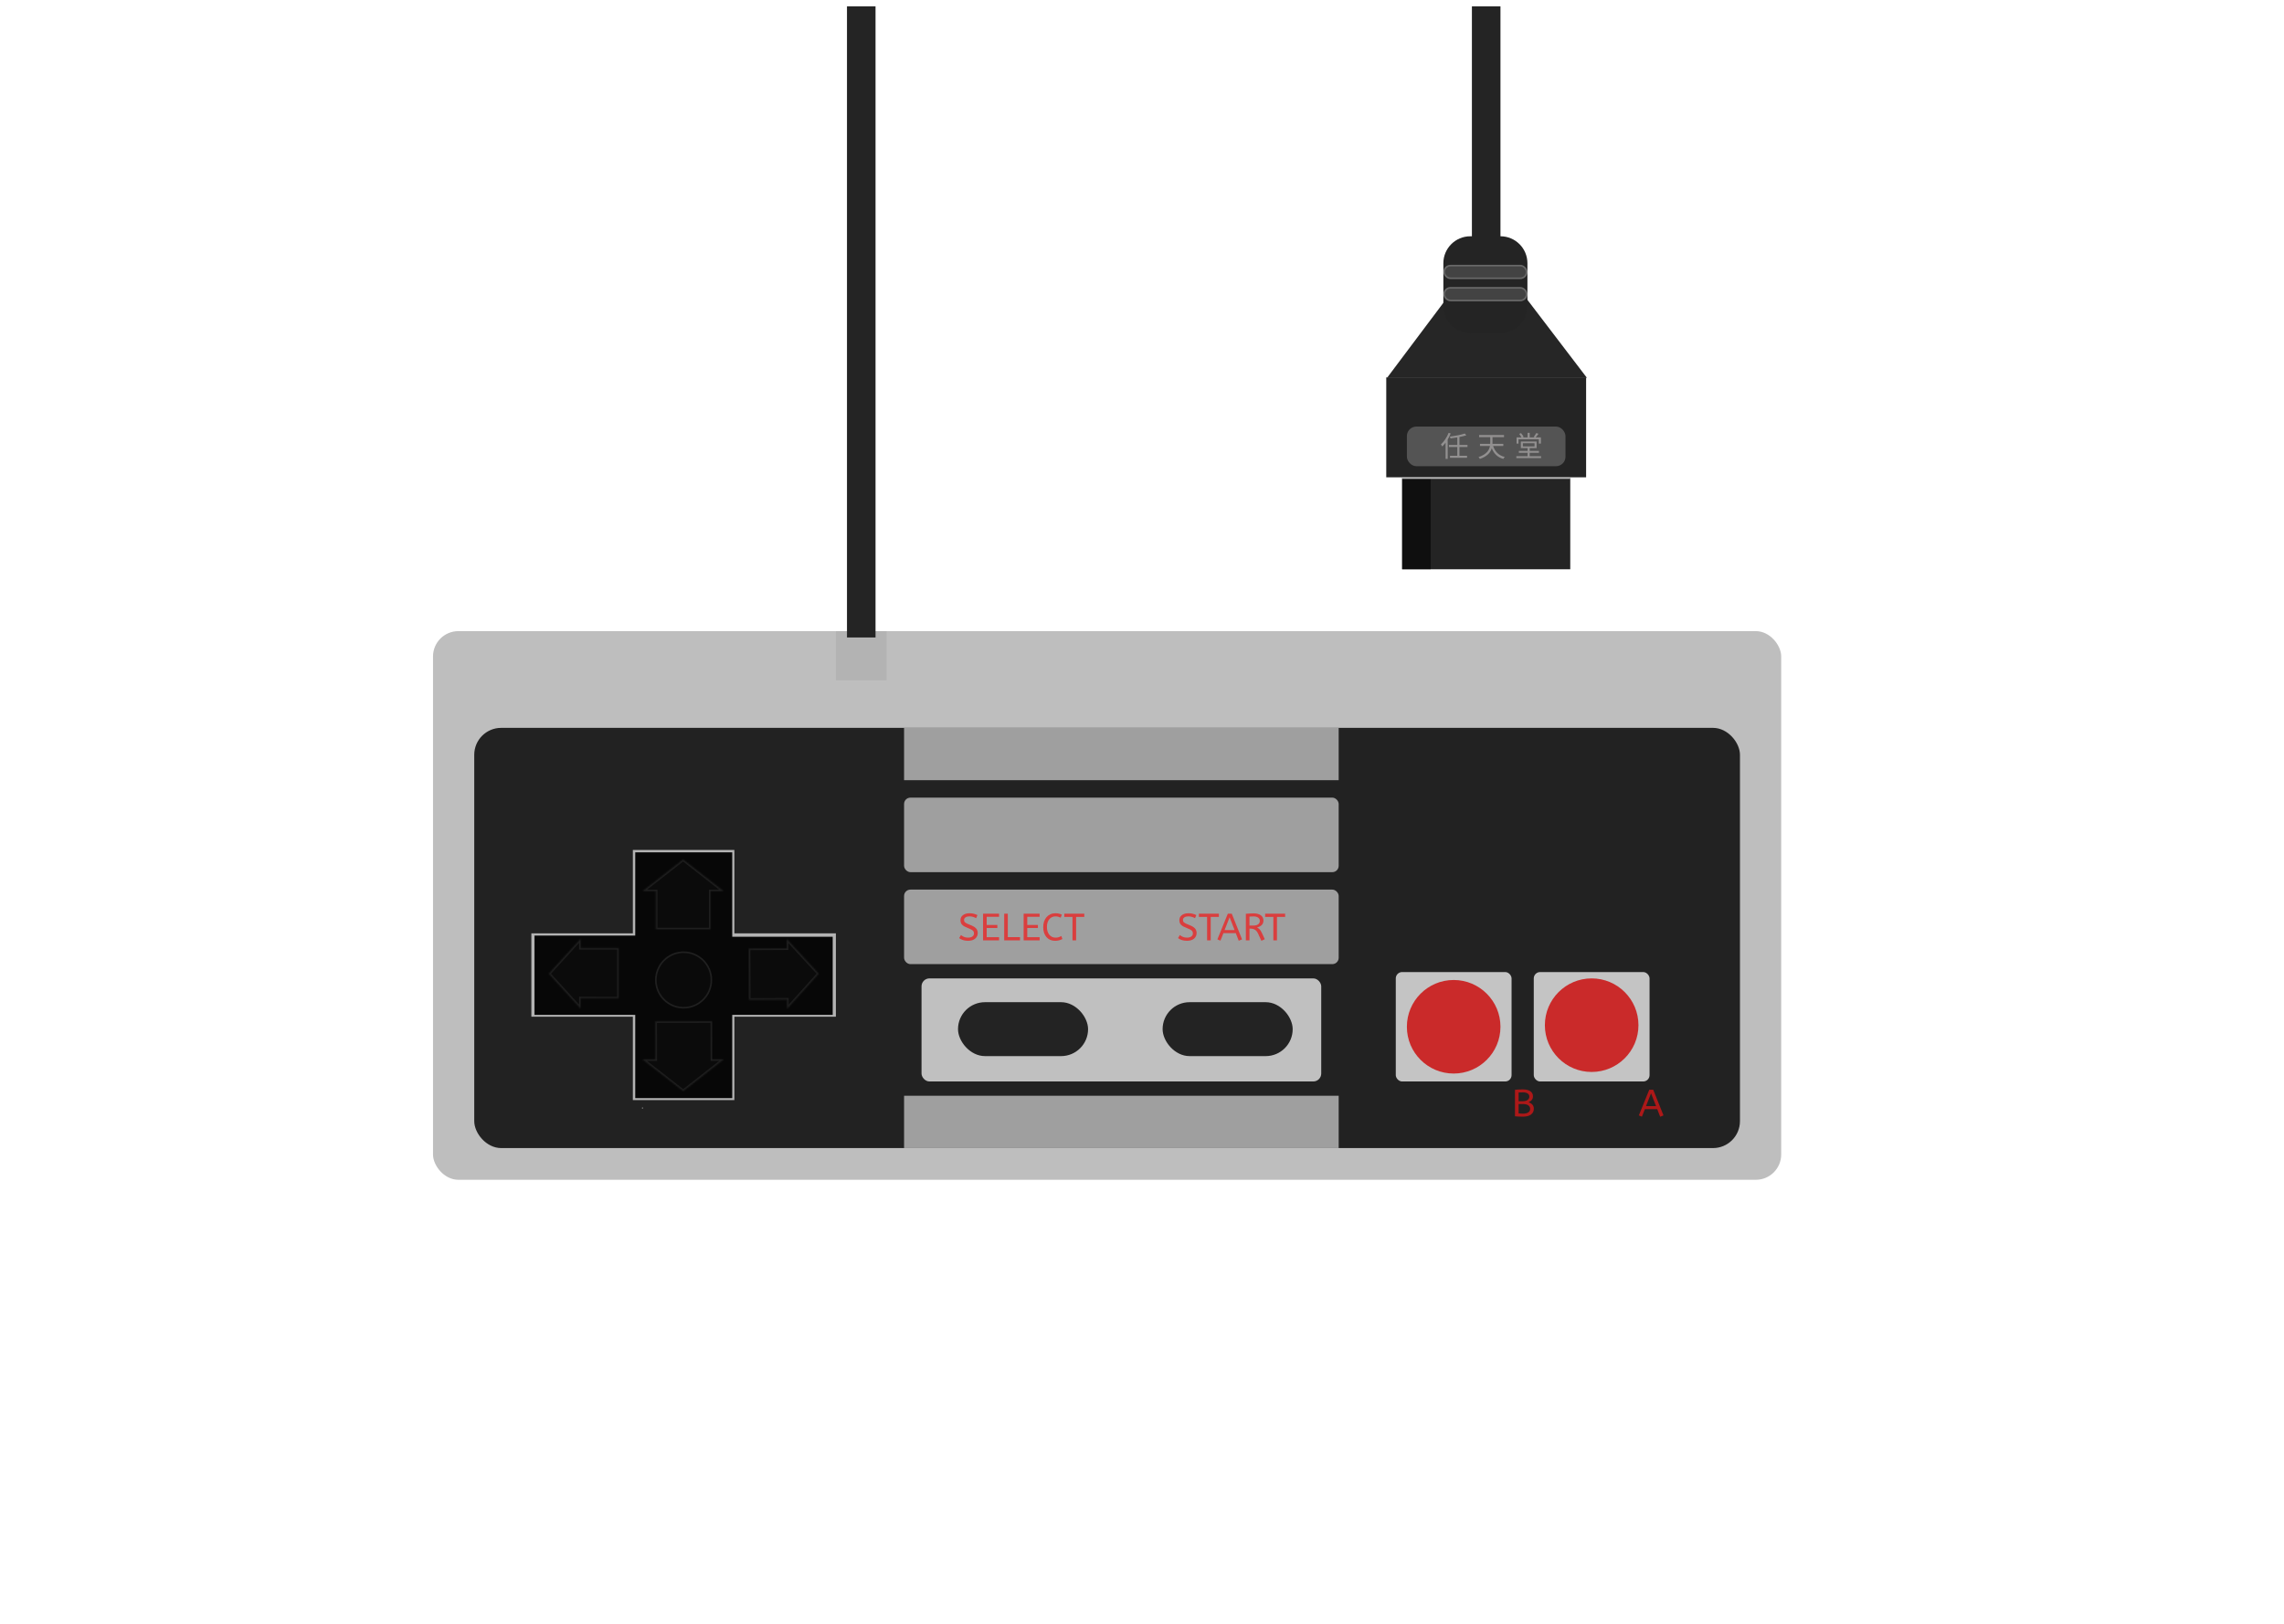 <svg width="1440" height="1024" viewBox="0 0 1440 1024" fill="none" xmlns="http://www.w3.org/2000/svg">
<g clip-path="url(#clip0)">
<rect x="273" y="398" width="850" height="346" rx="16" fill="#BEBEBE"/>
<g filter="url(#filter0_d)">
<rect x="299" y="459" width="798" height="265" rx="17" fill="black" fill-opacity="0.82"/>
</g>
<path d="M1033.24 703.4L1039.82 687.2H1042.31L1048.79 703.4L1046.7 704.24L1044.83 699.44H1037.06L1035.18 704.192L1033.24 703.4ZM1037.78 697.52H1044.09L1040.94 689.456L1037.78 697.52Z" fill="#CB1616" fill-opacity="0.82"/>
<rect x="570" y="459" width="274" height="33" fill="#9F9F9F"/>
<rect x="570" y="691" width="274" height="33" fill="#9F9F9F"/>
<rect x="570" y="503" width="274" height="47" rx="4" fill="#9F9F9F"/>
<rect x="570" y="561" width="274" height="47" rx="4" fill="#9F9F9F"/>
<rect x="581" y="617" width="252" height="65" rx="5" fill="#C0C0C0"/>
<g filter="url(#filter1_d)">
<rect x="604" y="632" width="82" height="34" rx="17" fill="black" fill-opacity="0.82"/>
</g>
<g filter="url(#filter2_d)">
<rect x="733" y="632" width="82" height="34" rx="17" fill="black" fill-opacity="0.82"/>
</g>
<g filter="url(#filter3_d)">
<path d="M743.872 589.664C744.448 590.144 745.096 590.536 745.816 590.84C746.536 591.144 747.376 591.296 748.336 591.296C749.488 591.296 750.4 591.056 751.072 590.576C751.744 590.096 752.08 589.448 752.08 588.632C752.08 588.296 752.032 587.984 751.936 587.696C751.84 587.408 751.648 587.136 751.36 586.88C751.088 586.608 750.696 586.344 750.184 586.088C749.688 585.816 749.04 585.528 748.24 585.224C747.376 584.888 746.64 584.56 746.032 584.24C745.44 583.904 744.96 583.544 744.592 583.16C744.224 582.76 743.96 582.328 743.8 581.864C743.64 581.384 743.56 580.84 743.56 580.232C743.56 579.64 743.68 579.08 743.92 578.552C744.176 578.024 744.544 577.568 745.024 577.184C745.52 576.784 746.12 576.472 746.824 576.248C747.544 576.024 748.36 575.912 749.272 575.912C750.264 575.912 751.152 576.016 751.936 576.224C752.72 576.416 753.496 576.696 754.264 577.064L753.424 579.008C752.88 578.688 752.24 578.424 751.504 578.216C750.784 577.992 750.024 577.88 749.224 577.88C748.168 577.88 747.336 578.088 746.728 578.504C746.12 578.904 745.816 579.44 745.816 580.112C745.816 580.432 745.856 580.72 745.936 580.976C746.032 581.216 746.208 581.456 746.464 581.696C746.736 581.92 747.104 582.152 747.568 582.392C748.048 582.632 748.68 582.896 749.464 583.184C750.392 583.536 751.176 583.896 751.816 584.264C752.456 584.632 752.968 585.024 753.352 585.44C753.736 585.856 754.008 586.304 754.168 586.784C754.344 587.264 754.432 587.792 754.432 588.368C754.432 589.152 754.28 589.848 753.976 590.456C753.672 591.064 753.248 591.584 752.704 592.016C752.176 592.432 751.536 592.752 750.784 592.976C750.032 593.184 749.216 593.288 748.336 593.288C747.168 593.288 746.104 593.136 745.144 592.832C744.184 592.512 743.376 592.096 742.72 591.584L743.872 589.664ZM755.881 576.2H768.481V578.216H763.321V593H761.041V578.216H755.881V576.2ZM767.529 592.4L774.105 576.2H776.601L783.081 592.4L780.993 593.24L779.121 588.44H771.345L769.473 593.192L767.529 592.4ZM772.065 586.52H778.377L775.233 578.456L772.065 586.52ZM795.272 593.288L793.184 588.728C792.656 587.592 791.992 586.784 791.192 586.304C790.392 585.824 789.368 585.584 788.12 585.584H787.76V593H785.48V576.248C786.344 576.168 787.152 576.112 787.904 576.08C788.672 576.032 789.504 576.008 790.4 576.008C791.424 576.008 792.32 576.12 793.088 576.344C793.856 576.552 794.496 576.856 795.008 577.256C795.52 577.656 795.904 578.128 796.16 578.672C796.432 579.216 796.568 579.816 796.568 580.472C796.568 581.64 796.216 582.584 795.512 583.304C794.824 584.008 793.824 584.536 792.512 584.888C792.832 585.032 793.128 585.2 793.4 585.392C793.672 585.568 793.928 585.792 794.168 586.064C794.408 586.32 794.64 586.632 794.864 587C795.104 587.368 795.344 587.816 795.584 588.344L797.408 592.28L795.272 593.288ZM790.4 577.928C789.856 577.928 789.368 577.936 788.936 577.952C788.504 577.968 788.112 577.992 787.76 578.024V583.664H790.4C791.552 583.664 792.488 583.408 793.208 582.896C793.928 582.384 794.288 581.648 794.288 580.688C794.288 579.888 793.952 579.232 793.28 578.72C792.608 578.192 791.648 577.928 790.4 577.928ZM797.646 576.2H810.246V578.216H805.086V593H802.806V578.216H797.646V576.2Z" fill="#FF0000" fill-opacity="0.61"/>
</g>
<g filter="url(#filter4_d)">
<path d="M605.872 589.664C606.448 590.144 607.096 590.536 607.816 590.84C608.536 591.144 609.376 591.296 610.336 591.296C611.488 591.296 612.4 591.056 613.072 590.576C613.744 590.096 614.08 589.448 614.08 588.632C614.08 588.296 614.032 587.984 613.936 587.696C613.84 587.408 613.648 587.136 613.36 586.88C613.088 586.608 612.696 586.344 612.184 586.088C611.688 585.816 611.04 585.528 610.24 585.224C609.376 584.888 608.64 584.56 608.032 584.24C607.44 583.904 606.96 583.544 606.592 583.16C606.224 582.76 605.96 582.328 605.8 581.864C605.64 581.384 605.56 580.84 605.56 580.232C605.56 579.64 605.68 579.08 605.92 578.552C606.176 578.024 606.544 577.568 607.024 577.184C607.52 576.784 608.12 576.472 608.824 576.248C609.544 576.024 610.36 575.912 611.272 575.912C612.264 575.912 613.152 576.016 613.936 576.224C614.72 576.416 615.496 576.696 616.264 577.064L615.424 579.008C614.88 578.688 614.24 578.424 613.504 578.216C612.784 577.992 612.024 577.88 611.224 577.88C610.168 577.88 609.336 578.088 608.728 578.504C608.12 578.904 607.816 579.44 607.816 580.112C607.816 580.432 607.856 580.72 607.936 580.976C608.032 581.216 608.208 581.456 608.464 581.696C608.736 581.92 609.104 582.152 609.568 582.392C610.048 582.632 610.68 582.896 611.464 583.184C612.392 583.536 613.176 583.896 613.816 584.264C614.456 584.632 614.968 585.024 615.352 585.44C615.736 585.856 616.008 586.304 616.168 586.784C616.344 587.264 616.432 587.792 616.432 588.368C616.432 589.152 616.28 589.848 615.976 590.456C615.672 591.064 615.248 591.584 614.704 592.016C614.176 592.432 613.536 592.752 612.784 592.976C612.032 593.184 611.216 593.288 610.336 593.288C609.168 593.288 608.104 593.136 607.144 592.832C606.184 592.512 605.376 592.096 604.72 591.584L605.872 589.664ZM619.801 576.2H629.881V578.168H622.081V583.28H628.801V585.2H622.081V591.032H629.881V593H619.801V576.2ZM643.097 593H633.113V576.2H635.393V590.96H643.097V593ZM645.371 576.2H655.451V578.168H647.651V583.28H654.371V585.2H647.651V591.032H655.451V593H645.371V576.2ZM660.051 584.576C660.051 585.584 660.179 586.504 660.435 587.336C660.707 588.152 661.075 588.856 661.539 589.448C662.019 590.04 662.587 590.496 663.243 590.816C663.899 591.136 664.619 591.296 665.403 591.296C666.187 591.296 666.867 591.208 667.443 591.032C668.019 590.84 668.579 590.584 669.123 590.264L669.819 592.16C669.227 592.48 668.547 592.752 667.779 592.976C667.027 593.184 666.147 593.288 665.139 593.288C664.035 593.288 663.027 593.088 662.115 592.688C661.219 592.288 660.443 591.72 659.787 590.984C659.131 590.232 658.619 589.328 658.251 588.272C657.899 587.2 657.723 586 657.723 584.672C657.723 583.392 657.899 582.216 658.251 581.144C658.619 580.072 659.139 579.152 659.811 578.384C660.483 577.6 661.291 576.992 662.235 576.56C663.195 576.128 664.259 575.912 665.427 575.912C666.243 575.912 666.971 575.992 667.611 576.152C668.267 576.296 668.883 576.504 669.459 576.776L668.763 578.696C668.267 578.456 667.755 578.264 667.227 578.12C666.715 577.976 666.107 577.904 665.403 577.904C664.635 577.904 663.923 578.056 663.267 578.36C662.611 578.648 662.043 579.08 661.563 579.656C661.083 580.232 660.707 580.936 660.435 581.768C660.179 582.584 660.051 583.52 660.051 584.576ZM671.013 576.2H683.613V578.216H678.453V593H676.173V578.216H671.013V576.2Z" fill="#FF0000" fill-opacity="0.61"/>
</g>
<path fill-rule="evenodd" clip-rule="evenodd" d="M463 536H399V588.581V641.161V693.742H463L463 641.161H527V588.581H463V536ZM399 588.581H335V641.161H399V588.581ZM404.76 698.474H405.4V699H404.76V698.474Z" fill="#B3B3B3"/>
<path fill-rule="evenodd" clip-rule="evenodd" d="M461.667 537.5H400.5V590H337V640H400.5V692.5H461.667V640H525V590.742L461.667 590.742V537.5Z" fill="black" fill-opacity="0.96"/>
<mask id="path-15-inside-1" fill="white">
<path fill-rule="evenodd" clip-rule="evenodd" d="M456.354 562.075L430.677 542L405 562.075H413.5V586.062H448V562.075H456.354Z"/>
</mask>
<path fill-rule="evenodd" clip-rule="evenodd" d="M456.354 562.075L430.677 542L405 562.075H413.5V586.062H448V562.075H456.354Z" fill="#393939" fill-opacity="0.07"/>
<path d="M430.677 542L431.293 541.212L430.677 540.731L430.061 541.212L430.677 542ZM456.354 562.075V563.075H459.256L456.97 561.287L456.354 562.075ZM405 562.075L404.384 561.287L402.097 563.075H405V562.075ZM413.5 562.075H414.5V561.075H413.5V562.075ZM413.5 586.062H412.5V587.062H413.5V586.062ZM448 586.062V587.062H449V586.062H448ZM448 562.075V561.075H447V562.075H448ZM430.061 542.788L455.738 562.863L456.97 561.287L431.293 541.212L430.061 542.788ZM405.616 562.863L431.293 542.788L430.061 541.212L404.384 561.287L405.616 562.863ZM413.5 561.075H405V563.075H413.5V561.075ZM414.5 586.062V562.075H412.5V586.062H414.5ZM448 585.062H413.5V587.062H448V585.062ZM447 562.075V586.062H449V562.075H447ZM456.354 561.075H448V563.075H456.354V561.075Z" fill="#525252" fill-opacity="0.28" mask="url(#path-15-inside-1)"/>
<mask id="path-17-inside-2" fill="white">
<path fill-rule="evenodd" clip-rule="evenodd" d="M405.037 668.066L430.745 688.101L456.391 667.987L448.998 667.998L448.962 644.011L413.195 644.066L413.232 668.053L405.037 668.066Z"/>
</mask>
<path fill-rule="evenodd" clip-rule="evenodd" d="M405.037 668.066L430.745 688.101L456.391 667.987L448.998 667.998L448.962 644.011L413.195 644.066L413.232 668.053L405.037 668.066Z" fill="#393939" fill-opacity="0.07"/>
<path d="M430.745 688.101L430.13 688.89L430.747 689.371L431.362 688.888L430.745 688.101ZM405.037 668.066L405.035 667.066L402.133 667.071L404.422 668.855L405.037 668.066ZM456.391 667.987L457.008 668.774L459.292 666.983L456.389 666.987L456.391 667.987ZM448.998 667.998L447.998 668L448 669L449 668.998L448.998 667.998ZM448.962 644.011L449.962 644.01L449.96 643.01L448.96 643.011L448.962 644.011ZM413.195 644.066L413.193 643.066L412.193 643.068L412.195 644.068L413.195 644.066ZM413.232 668.053L413.233 669.053L414.233 669.052L414.232 668.052L413.232 668.053ZM431.359 687.313L405.652 667.277L404.422 668.855L430.13 688.89L431.359 687.313ZM455.774 667.2L430.128 687.315L431.362 688.888L457.008 668.774L455.774 667.2ZM449 668.998L456.392 668.987L456.389 666.987L448.997 666.998L449 668.998ZM447.962 644.013L447.998 668L449.998 667.997L449.962 644.01L447.962 644.013ZM413.197 645.066L448.963 645.011L448.96 643.011L413.193 643.066L413.197 645.066ZM414.232 668.052L414.195 644.065L412.195 644.068L412.232 668.055L414.232 668.052ZM405.038 669.066L413.233 669.053L413.23 667.053L405.035 667.066L405.038 669.066Z" fill="#525252" fill-opacity="0.28" mask="url(#path-17-inside-2)"/>
<mask id="path-19-inside-3" fill="white">
<path fill-rule="evenodd" clip-rule="evenodd" d="M496.239 636.192L516.188 614.038L495.987 592.115L496.021 598.046L472.034 598.183L472.219 630.489L496.206 630.352L496.239 636.192Z"/>
</mask>
<path fill-rule="evenodd" clip-rule="evenodd" d="M496.239 636.192L516.188 614.038L495.987 592.115L496.021 598.046L472.034 598.183L472.219 630.489L496.206 630.352L496.239 636.192Z" fill="#393939" fill-opacity="0.07"/>
<path d="M516.188 614.038L516.931 614.708L517.54 614.031L516.923 613.361L516.188 614.038ZM496.239 636.192L495.239 636.198L495.254 638.781L496.983 636.861L496.239 636.192ZM495.987 592.115L496.722 591.437L494.972 589.538L494.987 592.121L495.987 592.115ZM496.021 598.046L496.026 599.046L497.026 599.04L497.021 598.04L496.021 598.046ZM472.034 598.183L472.028 597.183L471.028 597.189L471.034 598.189L472.034 598.183ZM472.219 630.489L471.219 630.495L471.225 631.495L472.225 631.489L472.219 630.489ZM496.206 630.352L497.206 630.346L497.2 629.346L496.2 629.352L496.206 630.352ZM515.444 613.369L495.496 635.523L496.983 636.861L516.931 614.708L515.444 613.369ZM495.251 592.793L515.452 614.716L516.923 613.361L496.722 591.437L495.251 592.793ZM497.021 598.04L496.987 592.109L494.987 592.121L495.021 598.052L497.021 598.04ZM472.04 599.183L496.026 599.046L496.015 597.046L472.028 597.183L472.04 599.183ZM473.219 630.483L473.034 598.178L471.034 598.189L471.219 630.495L473.219 630.483ZM496.2 629.352L472.214 629.489L472.225 631.489L496.212 631.352L496.2 629.352ZM497.239 636.186L497.206 630.346L495.206 630.357L495.239 636.198L497.239 636.186Z" fill="#525252" fill-opacity="0.28" mask="url(#path-19-inside-3)"/>
<mask id="path-21-inside-4" fill="white">
<path fill-rule="evenodd" clip-rule="evenodd" d="M366.107 592.015L346.016 614.039L366.075 636.092L366.08 629.544L390.067 629.561L390.09 597.831L366.103 597.813L366.107 592.015Z"/>
</mask>
<path fill-rule="evenodd" clip-rule="evenodd" d="M366.107 592.015L346.016 614.039L366.075 636.092L366.08 629.544L390.067 629.561L390.09 597.831L366.103 597.813L366.107 592.015Z" fill="#393939" fill-opacity="0.07"/>
<path d="M346.016 614.039L345.277 613.365L344.663 614.038L345.276 614.712L346.016 614.039ZM366.107 592.015L367.107 592.015L367.109 589.432L365.368 591.341L366.107 592.015ZM366.075 636.092L365.335 636.765L367.073 638.676L367.075 636.093L366.075 636.092ZM366.08 629.544L366.08 628.544L365.08 628.543L365.08 629.543L366.08 629.544ZM390.067 629.561L390.066 630.561L391.066 630.562L391.067 629.562L390.067 629.561ZM390.09 597.831L391.09 597.831L391.09 596.831L390.09 596.831L390.09 597.831ZM366.103 597.813L365.103 597.813L365.102 598.813L366.102 598.813L366.103 597.813ZM346.755 614.713L366.846 592.688L365.368 591.341L345.277 613.365L346.755 614.713ZM366.815 635.419L346.756 613.366L345.276 614.712L365.335 636.765L366.815 635.419ZM365.08 629.543L365.075 636.092L367.075 636.093L367.08 629.545L365.08 629.543ZM390.067 628.561L366.08 628.544L366.079 630.544L390.066 630.561L390.067 628.561ZM389.09 597.83L389.067 629.561L391.067 629.562L391.09 597.831L389.09 597.83ZM366.102 598.813L390.089 598.831L390.09 596.831L366.103 596.813L366.102 598.813ZM365.107 592.014L365.103 597.813L367.103 597.814L367.107 592.015L365.107 592.014Z" fill="#525252" fill-opacity="0.28" mask="url(#path-21-inside-4)"/>
<rect x="880" y="613" width="73" height="69" rx="4" fill="#C4C4C4"/>
<rect x="967" y="613" width="73" height="69" rx="4" fill="#C4C4C4"/>
<g filter="url(#filter5_d)">
<circle cx="1003.5" cy="646.5" r="29.5" fill="#CB1616" fill-opacity="0.88"/>
</g>
<g filter="url(#filter6_d)">
<circle cx="916.5" cy="647.5" r="29.5" fill="#CB1616" fill-opacity="0.88"/>
</g>
<path d="M955.16 687.248C955.72 687.184 956.408 687.128 957.224 687.08C958.056 687.032 959.016 687.008 960.104 687.008C962.168 687.008 963.744 687.392 964.832 688.16C965.936 688.928 966.488 689.984 966.488 691.328C966.488 692.224 966.256 692.976 965.792 693.584C965.328 694.192 964.64 694.696 963.728 695.096C964.816 695.48 965.64 696.008 966.2 696.68C966.76 697.352 967.04 698.192 967.04 699.2C967.04 700.736 966.44 701.952 965.24 702.848C964.056 703.744 962.312 704.192 960.008 704.192C959.032 704.192 958.104 704.168 957.224 704.12C956.36 704.088 955.672 704.032 955.16 703.952V687.248ZM960.176 702.296C961.616 702.296 962.728 702.04 963.512 701.528C964.312 701.016 964.712 700.272 964.712 699.296C964.712 698.336 964.32 697.584 963.536 697.04C962.752 696.496 961.632 696.224 960.176 696.224H957.44V702.152C958.272 702.248 959.184 702.296 960.176 702.296ZM960.08 694.448C961.344 694.448 962.344 694.192 963.08 693.68C963.832 693.152 964.208 692.464 964.208 691.616C964.208 690.704 963.84 690.016 963.104 689.552C962.368 689.088 961.36 688.856 960.08 688.856C959.552 688.856 959.072 688.872 958.64 688.904C958.208 688.92 957.808 688.944 957.44 688.976V694.448H960.08Z" fill="#CB1616" fill-opacity="0.82"/>
<rect x="527" y="398" width="32" height="31" fill="#B3B3B3"/>
<g filter="url(#filter7_d)">
<rect x="534" width="18" height="398" fill="#242424"/>
</g>
<g filter="url(#filter8_d)">
<rect x="928" width="18" height="149" fill="#242424"/>
</g>
<path d="M937 155L1000.5 238.25H874.5L937 155Z" fill="black" fill-opacity="0.85"/>
<path d="M910 166C910 156.611 917.611 149 927 149H946C955.389 149 963 156.611 963 166V193C963 202.389 955.389 210 946 210H927C917.611 210 910 202.389 910 193V166Z" fill="#242424"/>
<g filter="url(#filter9_d)">
<path d="M884 301H990V359H884V301Z" fill="#242424"/>
</g>
<g filter="url(#filter10_d)">
<path d="M874 238H1000V301H874V238Z" fill="#242424"/>
</g>
<g filter="url(#filter11_d)">
<rect x="910" y="177" width="53" height="9" rx="4.5" fill="#9C9C9C" fill-opacity="0.26"/>
<rect x="910.5" y="177.5" width="52" height="8" rx="4" stroke="white" stroke-opacity="0.2"/>
</g>
<g filter="url(#filter12_d)">
<rect x="910" y="163" width="53" height="9" rx="4.5" fill="#9C9C9C" fill-opacity="0.26"/>
<rect x="910.5" y="163.5" width="52" height="8" rx="4" stroke="white" stroke-opacity="0.2"/>
</g>
<rect x="887" y="269" width="100" height="25" rx="6" fill="#545454"/>
<rect x="884" y="302" width="18" height="57" fill="black" fill-opacity="0.58"/>
<rect x="884" y="301" width="106" height="1" fill="white" fill-opacity="0.67"/>
<circle cx="431" cy="618" r="18" fill="#161616" fill-opacity="0.23"/>
<circle cx="431" cy="618" r="17.5" stroke="#9B9B9B" stroke-opacity="0.15"/>
<path d="M913.328 272.952C912.23 275.742 910.412 278.496 908.45 280.242C908.738 280.566 909.152 281.25 909.278 281.574C910.016 280.872 910.736 280.044 911.402 279.144V289.386H912.716V277.164C913.454 275.94 914.084 274.662 914.624 273.348L913.328 272.952ZM925.208 281.88V280.584H920.132V275.598C921.752 275.274 923.264 274.896 924.488 274.5L923.498 273.384C921.302 274.176 917.414 274.896 914.084 275.328C914.228 275.634 914.444 276.138 914.498 276.462C915.866 276.3 917.36 276.084 918.8 275.832V280.584H913.49V281.88H918.8V287.406H914.174V288.702H924.938V287.406H920.132V281.88H925.208ZM947.794 281.25V279.882H940.954C940.972 279.54 940.972 279.198 940.972 278.874V275.688H948.244V274.32H932.53V275.688H939.568V278.856C939.568 279.198 939.568 279.54 939.532 279.882H933.088V281.25H939.388C938.902 283.86 937.3 286.506 932.188 288.252C932.476 288.504 932.872 289.08 932.998 289.404C937.804 287.748 939.748 285.264 940.504 282.672C941.872 286.092 944.122 288.36 947.794 289.404C947.992 289.026 948.388 288.45 948.712 288.162C944.842 287.208 942.538 284.796 941.368 281.25H947.794ZM957.385 277.002H970.201V279.738H971.497V275.814H968.149C968.725 275.22 969.391 274.374 969.967 273.564L968.599 273.078C968.203 273.798 967.501 274.842 966.961 275.508L967.735 275.814H964.423V272.952H963.109V275.814H959.959L960.625 275.508C960.319 274.842 959.617 273.87 958.969 273.15L957.799 273.618C958.339 274.284 958.915 275.166 959.257 275.814H956.161V279.738H957.385V277.002ZM960.121 279.504H967.483V281.502H960.121V279.504ZM964.423 287.694V285.534H970.255V284.364H964.423V282.582H968.797V278.442H958.861V282.582H963.109V284.364H957.583V285.534H963.109V287.694H956.017V288.882H971.623V287.694H964.423Z" fill="#929090"/>
</g>
<defs>
<filter id="filter0_d" x="295" y="455" width="806" height="273" filterUnits="userSpaceOnUse" color-interpolation-filters="sRGB">
<feFlood flood-opacity="0" result="BackgroundImageFix"/>
<feColorMatrix in="SourceAlpha" type="matrix" values="0 0 0 0 0 0 0 0 0 0 0 0 0 0 0 0 0 0 127 0"/>
<feOffset/>
<feGaussianBlur stdDeviation="2"/>
<feColorMatrix type="matrix" values="0 0 0 0 0 0 0 0 0 0 0 0 0 0 0 0 0 0 0.12 0"/>
<feBlend mode="normal" in2="BackgroundImageFix" result="effect1_dropShadow"/>
<feBlend mode="normal" in="SourceGraphic" in2="effect1_dropShadow" result="shape"/>
</filter>
<filter id="filter1_d" x="595" y="623" width="100" height="52" filterUnits="userSpaceOnUse" color-interpolation-filters="sRGB">
<feFlood flood-opacity="0" result="BackgroundImageFix"/>
<feColorMatrix in="SourceAlpha" type="matrix" values="0 0 0 0 0 0 0 0 0 0 0 0 0 0 0 0 0 0 127 0"/>
<feMorphology radius="5" operator="dilate" in="SourceAlpha" result="effect1_dropShadow"/>
<feOffset/>
<feGaussianBlur stdDeviation="2"/>
<feColorMatrix type="matrix" values="0 0 0 0 0 0 0 0 0 0 0 0 0 0 0 0 0 0 0.24 0"/>
<feBlend mode="normal" in2="BackgroundImageFix" result="effect1_dropShadow"/>
<feBlend mode="normal" in="SourceGraphic" in2="effect1_dropShadow" result="shape"/>
</filter>
<filter id="filter2_d" x="724" y="623" width="100" height="52" filterUnits="userSpaceOnUse" color-interpolation-filters="sRGB">
<feFlood flood-opacity="0" result="BackgroundImageFix"/>
<feColorMatrix in="SourceAlpha" type="matrix" values="0 0 0 0 0 0 0 0 0 0 0 0 0 0 0 0 0 0 127 0"/>
<feMorphology radius="5" operator="dilate" in="SourceAlpha" result="effect1_dropShadow"/>
<feOffset/>
<feGaussianBlur stdDeviation="2"/>
<feColorMatrix type="matrix" values="0 0 0 0 0 0 0 0 0 0 0 0 0 0 0 0 0 0 0.24 0"/>
<feBlend mode="normal" in2="BackgroundImageFix" result="effect1_dropShadow"/>
<feBlend mode="normal" in="SourceGraphic" in2="effect1_dropShadow" result="shape"/>
</filter>
<filter id="filter3_d" x="738.72" y="571.912" width="75.526" height="25.376" filterUnits="userSpaceOnUse" color-interpolation-filters="sRGB">
<feFlood flood-opacity="0" result="BackgroundImageFix"/>
<feColorMatrix in="SourceAlpha" type="matrix" values="0 0 0 0 0 0 0 0 0 0 0 0 0 0 0 0 0 0 127 0"/>
<feOffset/>
<feGaussianBlur stdDeviation="2"/>
<feColorMatrix type="matrix" values="0 0 0 0 0 0 0 0 0 0 0 0 0 0 0 0 0 0 0.12 0"/>
<feBlend mode="normal" in2="BackgroundImageFix" result="effect1_dropShadow"/>
<feBlend mode="normal" in="SourceGraphic" in2="effect1_dropShadow" result="shape"/>
</filter>
<filter id="filter4_d" x="600.72" y="571.912" width="86.893" height="25.376" filterUnits="userSpaceOnUse" color-interpolation-filters="sRGB">
<feFlood flood-opacity="0" result="BackgroundImageFix"/>
<feColorMatrix in="SourceAlpha" type="matrix" values="0 0 0 0 0 0 0 0 0 0 0 0 0 0 0 0 0 0 127 0"/>
<feOffset/>
<feGaussianBlur stdDeviation="2"/>
<feColorMatrix type="matrix" values="0 0 0 0 0 0 0 0 0 0 0 0 0 0 0 0 0 0 0.12 0"/>
<feBlend mode="normal" in2="BackgroundImageFix" result="effect1_dropShadow"/>
<feBlend mode="normal" in="SourceGraphic" in2="effect1_dropShadow" result="shape"/>
</filter>
<filter id="filter5_d" x="964" y="607" width="79" height="79" filterUnits="userSpaceOnUse" color-interpolation-filters="sRGB">
<feFlood flood-opacity="0" result="BackgroundImageFix"/>
<feColorMatrix in="SourceAlpha" type="matrix" values="0 0 0 0 0 0 0 0 0 0 0 0 0 0 0 0 0 0 127 0"/>
<feOffset/>
<feGaussianBlur stdDeviation="5"/>
<feColorMatrix type="matrix" values="0 0 0 0 0 0 0 0 0 0 0 0 0 0 0 0 0 0 0.85 0"/>
<feBlend mode="normal" in2="BackgroundImageFix" result="effect1_dropShadow"/>
<feBlend mode="normal" in="SourceGraphic" in2="effect1_dropShadow" result="shape"/>
</filter>
<filter id="filter6_d" x="877" y="608" width="79" height="79" filterUnits="userSpaceOnUse" color-interpolation-filters="sRGB">
<feFlood flood-opacity="0" result="BackgroundImageFix"/>
<feColorMatrix in="SourceAlpha" type="matrix" values="0 0 0 0 0 0 0 0 0 0 0 0 0 0 0 0 0 0 127 0"/>
<feOffset/>
<feGaussianBlur stdDeviation="5"/>
<feColorMatrix type="matrix" values="0 0 0 0 0 0 0 0 0 0 0 0 0 0 0 0 0 0 0.85 0"/>
<feBlend mode="normal" in2="BackgroundImageFix" result="effect1_dropShadow"/>
<feBlend mode="normal" in="SourceGraphic" in2="effect1_dropShadow" result="shape"/>
</filter>
<filter id="filter7_d" x="514" y="-16" width="58" height="438" filterUnits="userSpaceOnUse" color-interpolation-filters="sRGB">
<feFlood flood-opacity="0" result="BackgroundImageFix"/>
<feColorMatrix in="SourceAlpha" type="matrix" values="0 0 0 0 0 0 0 0 0 0 0 0 0 0 0 0 0 0 127 0"/>
<feOffset dy="4"/>
<feGaussianBlur stdDeviation="10"/>
<feColorMatrix type="matrix" values="0 0 0 0 0 0 0 0 0 0 0 0 0 0 0 0 0 0 0.97 0"/>
<feBlend mode="normal" in2="BackgroundImageFix" result="effect1_dropShadow"/>
<feBlend mode="normal" in="SourceGraphic" in2="effect1_dropShadow" result="shape"/>
</filter>
<filter id="filter8_d" x="908" y="-16" width="58" height="189" filterUnits="userSpaceOnUse" color-interpolation-filters="sRGB">
<feFlood flood-opacity="0" result="BackgroundImageFix"/>
<feColorMatrix in="SourceAlpha" type="matrix" values="0 0 0 0 0 0 0 0 0 0 0 0 0 0 0 0 0 0 127 0"/>
<feOffset dy="4"/>
<feGaussianBlur stdDeviation="10"/>
<feColorMatrix type="matrix" values="0 0 0 0 0 0 0 0 0 0 0 0 0 0 0 0 0 0 0.97 0"/>
<feBlend mode="normal" in2="BackgroundImageFix" result="effect1_dropShadow"/>
<feBlend mode="normal" in="SourceGraphic" in2="effect1_dropShadow" result="shape"/>
</filter>
<filter id="filter9_d" x="784" y="201" width="306" height="258" filterUnits="userSpaceOnUse" color-interpolation-filters="sRGB">
<feFlood flood-opacity="0" result="BackgroundImageFix"/>
<feColorMatrix in="SourceAlpha" type="matrix" values="0 0 0 0 0 0 0 0 0 0 0 0 0 0 0 0 0 0 127 0"/>
<feOffset/>
<feGaussianBlur stdDeviation="50"/>
<feColorMatrix type="matrix" values="0 0 0 0 0 0 0 0 0 0 0 0 0 0 0 0 0 0 1 0"/>
<feBlend mode="normal" in2="BackgroundImageFix" result="effect1_dropShadow"/>
<feBlend mode="normal" in="SourceGraphic" in2="effect1_dropShadow" result="shape"/>
</filter>
<filter id="filter10_d" x="774" y="138" width="326" height="263" filterUnits="userSpaceOnUse" color-interpolation-filters="sRGB">
<feFlood flood-opacity="0" result="BackgroundImageFix"/>
<feColorMatrix in="SourceAlpha" type="matrix" values="0 0 0 0 0 0 0 0 0 0 0 0 0 0 0 0 0 0 127 0"/>
<feOffset/>
<feGaussianBlur stdDeviation="50"/>
<feColorMatrix type="matrix" values="0 0 0 0 0 0 0 0 0 0 0 0 0 0 0 0 0 0 1 0"/>
<feBlend mode="normal" in2="BackgroundImageFix" result="effect1_dropShadow"/>
<feBlend mode="normal" in="SourceGraphic" in2="effect1_dropShadow" result="shape"/>
</filter>
<filter id="filter11_d" x="906" y="177" width="61" height="17" filterUnits="userSpaceOnUse" color-interpolation-filters="sRGB">
<feFlood flood-opacity="0" result="BackgroundImageFix"/>
<feColorMatrix in="SourceAlpha" type="matrix" values="0 0 0 0 0 0 0 0 0 0 0 0 0 0 0 0 0 0 127 0"/>
<feOffset dy="4"/>
<feGaussianBlur stdDeviation="2"/>
<feColorMatrix type="matrix" values="0 0 0 0 0 0 0 0 0 0 0 0 0 0 0 0 0 0 0.25 0"/>
<feBlend mode="normal" in2="BackgroundImageFix" result="effect1_dropShadow"/>
<feBlend mode="normal" in="SourceGraphic" in2="effect1_dropShadow" result="shape"/>
</filter>
<filter id="filter12_d" x="906" y="163" width="61" height="17" filterUnits="userSpaceOnUse" color-interpolation-filters="sRGB">
<feFlood flood-opacity="0" result="BackgroundImageFix"/>
<feColorMatrix in="SourceAlpha" type="matrix" values="0 0 0 0 0 0 0 0 0 0 0 0 0 0 0 0 0 0 127 0"/>
<feOffset dy="4"/>
<feGaussianBlur stdDeviation="2"/>
<feColorMatrix type="matrix" values="0 0 0 0 0 0 0 0 0 0 0 0 0 0 0 0 0 0 0.25 0"/>
<feBlend mode="normal" in2="BackgroundImageFix" result="effect1_dropShadow"/>
<feBlend mode="normal" in="SourceGraphic" in2="effect1_dropShadow" result="shape"/>
</filter>
<clipPath id="clip0">
<rect width="1440" height="1024" fill="white"/>
</clipPath>
</defs>
</svg>
